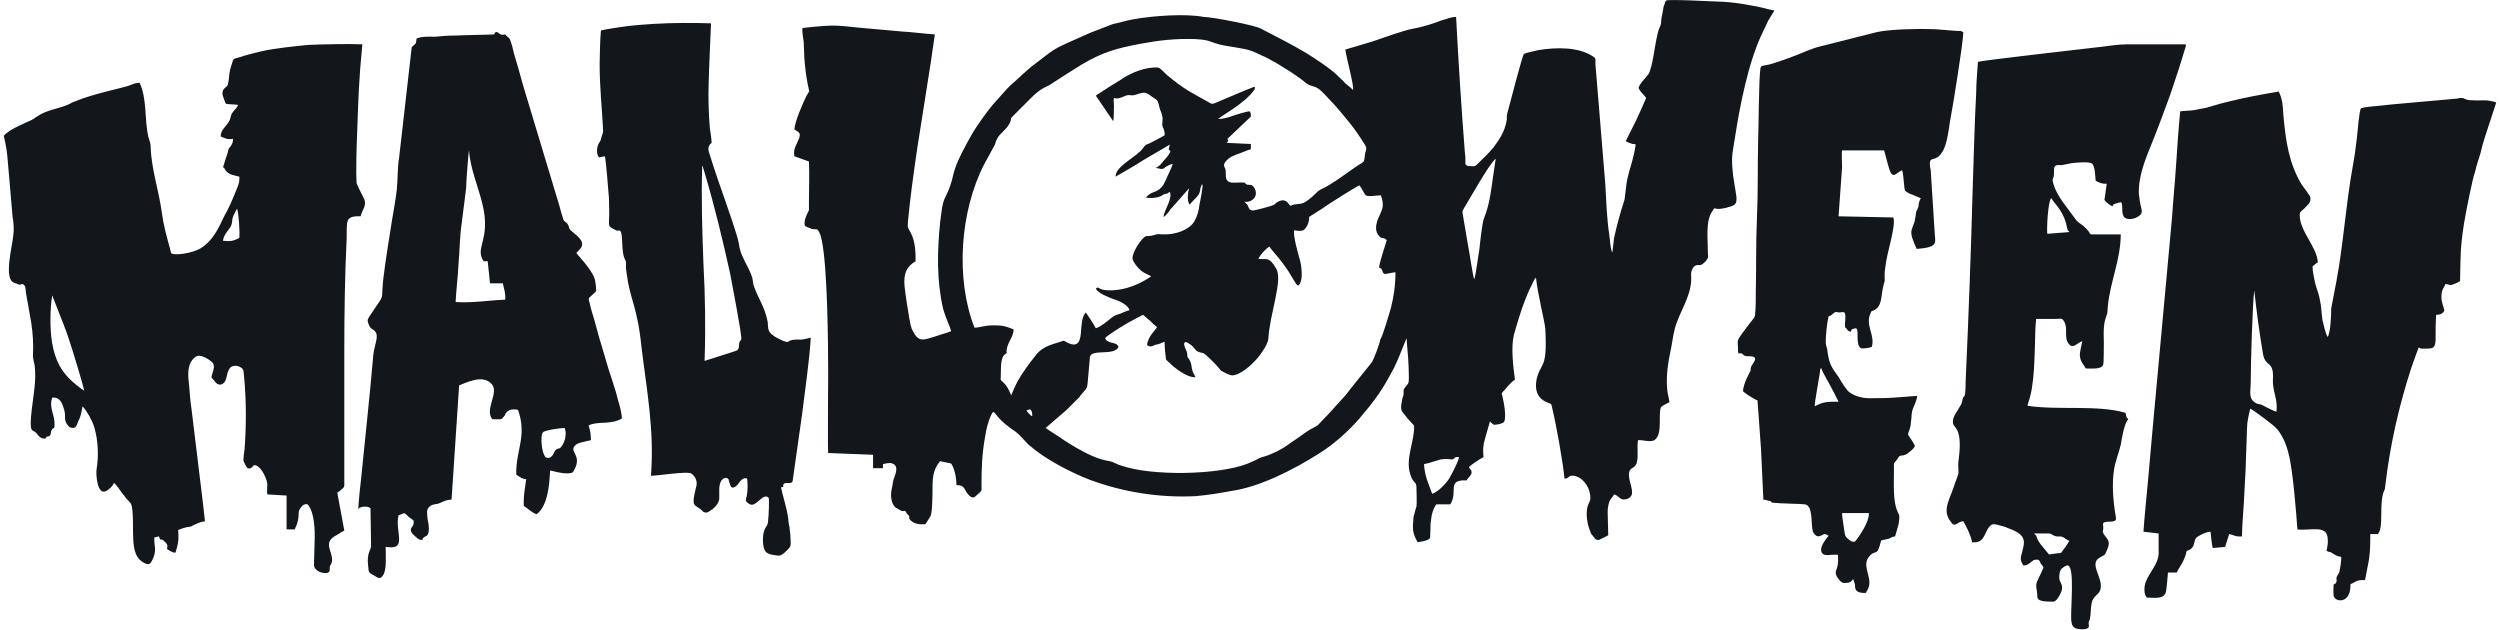 <?xml version="1.0" encoding="UTF-8"?>
<!DOCTYPE svg PUBLIC "-//W3C//DTD SVG 1.1//EN" "http://www.w3.org/Graphics/SVG/1.1/DTD/svg11.dtd">
<!-- Creator: CorelDRAW -->
<svg xmlns="http://www.w3.org/2000/svg" xml:space="preserve" width="536px" height="135px" version="1.1" style="shape-rendering:geometricPrecision; text-rendering:geometricPrecision; image-rendering:optimizeQuality; fill-rule:evenodd; clip-rule:evenodd"
viewBox="0 0 42.75 10.8"
 xmlns:xlink="http://www.w3.org/1999/xlink"
 xmlns:xodm="http://www.corel.com/coreldraw/odm/2003">
 <defs>
  <style type="text/css">
   <![CDATA[
    .fil0 {fill:#13171C}
   ]]>
  </style>
 </defs>
 <g id="Слой_x0020_1">
  <path class="fil0" d="M24.36 7.96c0.05,-0.01 0.1,-0.02 0.15,-0.04 0.05,-0.01 0.09,-0.03 0.14,-0.04 0.06,-0.01 0.11,-0.01 0.18,0 0.07,0 0.02,-0.05 0.13,-0.04 -0.01,0.08 -0.13,0.3 -0.17,0.37 -0.06,0.09 -0.18,0.22 -0.29,0.26 -0.06,-0.17 -0.13,-0.3 -0.14,-0.51zm-12.34 -1.77c0.02,-0.56 0.01,-1.12 -0.02,-1.68 -0.02,-0.54 -0.04,-1.12 -0.02,-1.67 0.01,0.01 0.01,0.01 0.01,0.02l0.03 0.1c0.17,0.57 0.31,1.15 0.44,1.74 0.02,0.11 0.2,1.04 0.19,1.11 0,0.05 -0.03,0 -0.04,0.11 0,0.11 -0.05,0.09 -0.15,0.13l-0.44 0.14zm-1.77 -5.67c-0.01,0.01 0,-0.01 -0.01,0.03 -0.01,0.08 -0.02,0.46 -0.02,0.54 0,0.42 0.04,0.75 0.06,1.15 0,0.05 -0.02,0.07 -0.03,0.12 -0.02,0.08 -0.02,0.05 -0.05,0.11 -0.03,0.06 -0.04,0.18 0.01,0.23l0.1 -0.02c0.02,0.08 0.06,0.6 0.07,0.72 0,0.13 0.01,0.26 0,0.39 0,0.09 0,0.09 0.06,0.13 0.03,0.01 0.04,0.02 0.06,0.03 0.05,0.02 0.05,-0.01 0.07,0.01 0.06,0.04 0.01,0.37 0.09,0.5 0.02,0.04 0.01,0.09 0.01,0.14 0.01,0.04 0.01,0.09 0.02,0.13 0.03,0.26 0.12,0.47 0.17,0.72 0.04,0.17 0.06,0.34 0.08,0.52 0.09,0.74 0.22,1.41 0.16,2.19 0.13,0 0.61,-0.08 0.69,-0.04 0.02,0.01 0.07,0.06 0.08,0.1 0.02,0.05 0.02,0.09 0,0.15 -0.08,0.34 -0.03,0.27 0.1,0.38 0.03,0.04 0.08,0.06 0.13,0.02 0.07,-0.04 0.15,-0.11 0.17,-0.2 0.01,-0.11 -0.02,-0.24 0.04,-0.33 0.02,-0.03 0.08,-0.07 0.12,-0.02 0.01,0.03 0.02,0.08 0.03,0.1 0.03,0.1 0.13,0 0.15,-0.04 0.03,-0.04 0.08,-0.1 0.14,-0.07 0.01,0.07 0.01,0.18 0,0.25 -0.01,0.11 -0.06,0.12 0.03,0.18 0.12,0.09 0.24,-0.21 0.34,-0.1 0.01,0.02 0,0.33 -0.01,0.38 0,0.14 -0.09,0.1 -0.09,0.35 0.01,0.15 0.02,0.23 0.19,0.25 0.1,0.02 0.12,0.01 0.18,-0.04 0.02,-0.02 0.08,-0.07 0.1,-0.11 0.02,-0.07 -0.01,-0.34 -0.03,-0.41 0,-0.15 -0.12,-0.53 -0.13,-0.6l0.04 -0.01c-0.02,-0.12 0.14,-0.02 0.16,-0.1l0.16 -1.13c0.04,-0.32 0.14,-1.03 0.15,-1.33 -0.21,0.06 -0.17,0.02 -0.31,0.04 -0.1,0.02 -0.06,0.05 -0.12,0.03 -0.04,-0.01 -0.08,-0.03 -0.12,-0.05 -0.22,-0.11 -0.17,-0.18 -0.19,-0.3 -0.05,-0.25 -0.16,-0.39 -0.23,-0.59 -0.02,-0.04 -0.02,-0.1 -0.03,-0.15 -0.04,-0.13 -0.1,-0.22 -0.15,-0.33 -0.04,-0.08 -0.07,-0.16 -0.08,-0.25 -0.02,-0.14 -0.19,-0.61 -0.24,-0.76 -0.08,-0.23 -0.18,-0.51 -0.25,-0.74 -0.04,-0.12 -0.06,-0.17 0.02,-0.24 0,-0.08 -0.02,-0.17 -0.03,-0.25 -0.02,-0.24 -0.03,-0.54 -0.02,-0.78 0,-0.1 0.04,-1.01 0.04,-1.02 -0.34,-0.01 -0.65,-0.01 -0.99,0.01 -0.15,0.01 -0.3,0.02 -0.46,0.04 -0.13,0.02 -0.3,0.04 -0.43,0.07zm21.5 8.77c-0.05,0.01 -0.09,-0.02 -0.12,-0.05 -0.04,-0.03 -0.05,-0.05 -0.06,-0.13 -0.01,-0.09 -0.04,-0.23 -0.04,-0.31l0.46 0c0.01,0.15 -0.17,0.41 -0.24,0.49zm-0.69 -2.32c0,-0.07 0.07,-0.45 0.09,-0.58 0,-0.02 0,-0.06 0.02,-0.08 0.02,0.06 0.11,0.22 0.15,0.29 0.03,0.05 0.13,0.25 0.15,0.29 -0.2,0 -0.26,0 -0.41,0.08zm-0.03 2.15c0.08,0.15 0.16,0.04 0.2,0.04 0.02,0 0.06,0.02 0.07,0.03 -0.03,0.03 -0.14,0.17 -0.13,0.25 0.02,0.14 0.2,0.05 0.29,0.08 0.02,0.29 -0.08,0.24 -0.02,0.37 0.03,0.04 0.07,0.11 0.13,0.11 0.09,0 0.12,-0.02 0.15,-0.07 0.01,0.03 0.02,0.06 0.03,0.09 0.01,0.04 -0.03,0.16 0.19,0.15 0.01,-0.04 0.04,-0.06 0.05,-0.11 0.05,-0.17 -0.13,-0.37 0.01,-0.52 0.11,-0.13 0.13,0.03 0.2,-0.27 0.05,-0.01 0.08,-0.02 0.13,-0.03 0.06,-0.02 0.04,-0.03 0.11,-0.04 0.02,-0.07 0.04,-0.14 0.06,-0.21 0.02,-0.14 0.02,-0.14 -0.02,-0.22 -0.08,-0.17 -0.06,-0.49 -0.06,-0.71 0,-0.17 -0.01,-0.08 0.06,-0.19 0.06,-0.1 0.06,-0.02 0.17,-0.09 0.04,-0.03 0.11,-0.08 0.13,-0.13 -0.03,-0.07 -0.07,-0.12 -0.11,-0.18 -0.02,-0.03 0.01,-0.07 0.02,-0.11 0.01,-0.03 0.02,-0.07 0.02,-0.11 0.02,-0.11 0,-0.15 0.04,-0.25 0.03,-0.08 0.06,-0.13 0.07,-0.21 -0.13,0.01 -0.27,0.02 -0.4,0.03 -0.13,0.01 -0.29,0.01 -0.43,0.01 -0.12,0 -0.25,-0.04 -0.33,-0.1 -0.05,-0.03 -0.15,-0.19 -0.18,-0.25 -0.13,-0.18 -0.17,-0.23 -0.2,-0.45 0,-0.06 -0.03,-0.09 -0.03,-0.17 0,-0.1 0.02,-0.3 0.04,-0.39 0.01,-0.06 0.01,-0.04 0.05,-0.06 0.02,-0.02 0.04,-0.03 0.06,-0.05 0.04,-0.02 0.05,0 0.08,0 0.1,-0.01 0.12,-0.04 0.1,0.2 0,0.06 0,0.05 0.03,0.08 0.02,0.03 0.02,0.04 0.07,0.05 0.02,-0.03 -0.01,-0.03 0.04,-0.05 0.06,-0.02 0.06,0 0.06,0 0.04,0.04 -0.02,0.27 0.07,0.33 0.03,0.02 0.18,-0.01 0.19,-0.02 0.06,-0.21 -0.12,-0.37 -0.02,-0.58 0.01,-0.03 0.01,-0.03 0.04,-0.04 0.17,-0.07 0.13,-0.25 0.18,-0.43 0.01,-0.07 0.03,-0.05 0.02,-0.14 0,-0.05 0,-0.1 0.01,-0.16 0.02,-0.25 0.19,-0.72 0.14,-0.87l-0.94 -0.02 0.06 -0.84c0,-0.05 -0.01,-0.25 0,-0.29l0.72 0c0.01,0.02 0.06,0.23 0.09,0.32 0.06,0.19 0.12,0.06 0.22,0.02 0.03,0.09 0.03,0.31 0.05,0.35 0.03,0.03 0.07,0.05 0.13,0.07 0.05,0.02 0.09,0.04 0.14,0.06 -0.06,0.12 -0.02,0.11 -0.05,0.17 -0.01,0.03 -0.01,0.02 -0.02,0.04 -0.02,0.04 -0.02,0.17 -0.05,0.23 -0.03,0.09 -0.06,0.11 -0.03,0.23 0.02,0.06 0.05,0.14 0.08,0.2 0.37,-0.03 0.32,-0.1 0.31,-0.26l-0.07 -1.1c-0.01,-0.02 -0.02,-0.12 -0.01,-0.14 0.02,-0.08 0.12,0.01 0.23,-0.2 0.06,-0.12 0.09,-0.34 0.11,-0.48 0.04,-0.2 0.23,-1.37 0.23,-1.54 -0.02,-0.01 -0.02,0 -0.04,-0.02 -0.03,0.01 -0.4,-0.03 -0.48,-0.03 -0.24,-0.01 -0.73,0 -0.96,0.05l-0.83 0.21c-0.23,0.06 -0.16,0.03 -0.39,0.12 -0.19,0.08 -0.38,0.15 -0.57,0.21 -0.16,0.05 -0.2,0.02 -0.21,0.08 -0.03,0.2 -0.03,1.04 -0.04,1.26 -0.01,0.43 0,0.87 -0.02,1.31 -0.02,0.43 -0.01,0.87 -0.02,1.3 0,0.11 0,0.22 -0.01,0.33 0,0.07 -0.02,0.08 -0.05,0.12 -0.07,0.09 -0.14,0.18 -0.21,0.28 -0.03,0.06 -0.04,0.04 -0.04,0.13 0.01,0.05 0,0.12 0.01,0.16 0.08,0 0.05,0 0.08,0.02 0.03,0.03 0.05,0.03 0.1,0.03 0.2,0 0.07,0.11 0.04,0.18 -0.01,0.03 -0.01,0.05 -0.01,0.07 -0.02,0.04 -0.12,0.21 -0.13,0.35 0.04,0.04 0.18,0.13 0.25,0.16 0.02,0.28 0.04,0.56 0.06,0.84l0.04 0.86c0.03,0 0.06,0.01 0.09,0.02 0.06,0.01 0.04,0.01 0.05,0.03 0.16,0.02 0.5,0.02 0.57,0.03 0.15,0.02 0.1,0.34 0.14,0.47zm3.79 0.03l0.23 0c0.06,0 0.05,0 0.1,0.03 0.1,0.05 0.11,-0.01 0.2,0.05 0.01,0.01 0.02,0.02 0.03,0.02l0.03 0.02c0,0 0.01,0 0.01,0l0.01 0c-0.03,0.06 -0.08,0.13 -0.12,0.18 -0.03,0.05 -0.02,0.03 -0.09,0.04 -0.05,0.01 -0.09,0.01 -0.14,0.02l-0.14 -0.17c-0.05,-0.07 -0.05,-0.07 -0.08,-0.15 -0.01,-0.02 -0.02,-0.02 -0.04,-0.04zm0.23 -5.14c-0.01,-0.11 0.01,-0.51 0.06,-0.6 0,0 0,-0.01 0.01,-0.01 0,0 0,0 0,0 0.05,0.09 0.18,0.19 0.25,0.42 0.01,0.03 0.01,0.06 0.02,0.09 0.01,0.06 0.02,0.04 0.04,0.07l-0.38 0.03zm0.71 6.66c0.04,-0.08 0.03,-0.15 0.04,-0.25 0.01,-0.11 0.03,-0.15 0.09,-0.21 0.24,-0.19 -0.16,-0.51 0.05,-0.64 0.09,-0.06 0.09,-0.02 0.14,-0.15 0.05,-0.12 0.02,-0.15 -0.04,-0.23 -0.07,-0.09 -0.02,-0.09 -0.03,-0.15 0,-0.04 -0.01,-0.03 0,-0.07 0.07,-0.05 0.2,0.01 0.22,-0.07 0,-0.04 -0.09,-0.43 -0.04,-0.81 0.02,-0.17 0.08,-0.29 0.12,-0.46 0.02,-0.12 0.06,-0.37 0.13,-0.44l-0.02 -0.02c-0.02,-0.02 -0.02,-0.08 -0.03,-0.09 -0.48,-0.14 -1.15,-0.04 -1.68,-0.12 0.01,-0.05 0.06,-0.17 0.08,-0.33 0.06,-0.36 0.04,-0.97 0.07,-1.16 0.11,0 0.22,0 0.34,0 0.07,0 0.1,-0.02 0.13,0.03 0.09,0.13 -0.01,0.3 0.1,0.41 0.06,0.07 0.13,-0.02 0.22,-0.06 -0.01,0.07 -0.05,0.2 -0.04,0.26 0.01,0.1 0.07,0.15 0.1,0.21 0.1,0 0.28,0.02 0.3,-0.07 0.01,-0.03 0.01,-0.3 0.01,-0.36 0,-0.12 -0.01,-0.23 0.01,-0.35 0.01,-0.05 0.02,-0.09 0.04,-0.14 0.02,-0.04 0.01,-0.1 0.02,-0.16 0.04,-0.41 0.22,-0.79 0.22,-1.22l-0.51 0c-0.01,0 -0.03,-0.03 -0.04,-0.05 -0.12,-0.15 -0.17,-0.12 -0.24,-0.23 -0.12,-0.17 -0.3,-0.37 -0.36,-0.57 -0.03,-0.1 -0.02,-0.08 0,-0.14 0.01,-0.05 0,-0.13 0.01,-0.16 0.03,-0.06 0.09,-0.03 0.14,-0.04 0.05,-0.01 0.1,-0.02 0.15,-0.03 0.07,-0.01 0.29,-0.03 0.35,0 0.06,0.04 0.06,0.21 0.07,0.3 0.05,0.03 0.12,0.06 0.19,0.05l-0.04 0.28c0.03,0.04 0.09,0.09 0.14,0.11 0.01,-0.02 -0.01,-0.03 0.06,-0.05 0.03,-0.01 0.06,-0.02 0.09,-0.02 0.03,0.07 0,0.18 0.04,0.24 0.04,0.07 0.16,0.05 0.22,0.02 0.12,-0.06 0.09,-0.11 0.08,-0.17 -0.02,-0.08 -0.03,-0.15 -0.04,-0.24 -0.01,-0.3 0.12,-0.61 0.23,-0.88 0.11,-0.27 0.21,-0.55 0.31,-0.82 0.05,-0.14 0.09,-0.28 0.14,-0.42l0.13 -0.42c-0.02,-0.02 0.02,-0.02 -0.03,-0.02 -0.32,0 -0.64,0 -0.96,0 -0.16,0 -0.29,0.02 -0.44,0.04 -0.25,0.03 -2.02,0.23 -2.14,0.26 -0.01,0.18 -0.03,0.36 -0.03,0.54 -0.03,0.56 -0.04,1.08 -0.06,1.64 -0.03,1.11 -0.07,2.19 -0.12,3.29 0,0.05 0,0.23 -0.02,0.26 -0.01,0.02 -0.02,0.01 -0.03,0.05 -0.02,0.06 0,0.06 -0.06,0.15 -0.03,0.06 -0.07,0.1 -0.1,0.18 -0.03,0.12 0.02,0.13 0.06,0.2 0.07,0.12 0.05,0.36 0.03,0.51 -0.02,0.12 0.01,0.22 -0.01,0.26 -0.02,0.07 -0.05,0.13 -0.07,0.2 -0.03,0.08 -0.05,0.14 -0.08,0.21 -0.05,0.15 -0.09,0.26 0.04,0.42 0.06,0.08 0.11,-0.03 0.2,-0.03 0.05,0.09 0.13,0.24 0.15,0.36 0.19,0.02 0.2,-0.11 0.27,-0.23 0.07,-0.1 0.09,-0.08 0.16,-0.07 0.07,0.02 0.13,0.03 0.19,0.06 0.34,0.12 0.28,0.24 0.23,0.44 -0.03,0.1 -0.01,0.13 0.03,0.2 0.11,0 0.14,-0.1 0.21,-0.1 0.07,-0.01 0.07,0.03 0.09,0.07 0.03,0.04 0.06,0.05 0.03,0.1 -0.09,0.21 -0.13,0.21 -0.1,0.36 0.03,0.12 -0.07,0.19 0.28,0.19 0.06,0 0.12,-0.12 0.14,-0.17 0.04,-0.1 -0.02,-0.17 -0.03,-0.2 -0.01,-0.03 -0.01,-0.16 0.04,-0.2 0.03,-0.02 0.07,-0.06 0.11,-0.05 0.11,0.06 0.04,0.71 0.05,0.93 0.01,0.07 0.01,0.1 0.06,0.14 0.04,0.02 0.13,0.03 0.18,0.02 0.1,-0.02 0.05,-0.07 0.06,-0.12zm-26.45 -2.82c-0.01,-0.01 -0.01,0 -0.02,-0.01 -0.06,-0.08 -0.08,-0.27 -0.06,-0.39 0.02,-0.05 0.02,-0.04 0.07,-0.06 0.12,-0.03 0.19,-0.04 0.32,-0.05 0.06,0.16 -0.05,0.34 -0.09,0.35 -0.05,0.01 -0.07,0.02 -0.1,0.09 -0.02,0.04 -0.06,0.09 -0.12,0.07zm-1.56 -2.67c0.01,-0.21 0.04,-0.44 0.05,-0.66 0.02,-0.21 0.02,-0.45 0.05,-0.66 0.03,-0.21 0.05,-0.42 0.08,-0.63 0,-0.09 0.04,-0.63 0.05,-0.65 0.02,0.31 0.16,0.63 0.23,0.92 0.15,0.62 -0.14,0.74 0.02,0.98l0.07 0 0.04 0.38 0.22 0c0.02,0.1 0.05,0.17 0.04,0.28 -0.28,0.01 -0.56,0.06 -0.85,0.04zm-0.47 3.78c-0.01,-0.03 -0.02,-0.13 -0.02,-0.19 0.02,-0.13 0.16,-0.12 0.19,-0.13 0.04,-0.01 0.12,-0.07 0.23,-0.07l0.13 -1.96c0.11,-0.04 0.41,-0.2 0.56,-0.02 0.13,0.14 -0.13,0.44 0.01,0.6 0.17,0 0.14,0.02 0.21,-0.06 0.01,-0.02 0.04,-0.14 0.23,-0.1 0.16,0.45 -0.04,0.69 -0.03,1.11 0.05,0.03 0.08,0.07 0.17,0.08 -0.02,0.16 -0.05,0.29 -0.04,0.46 0.06,0.03 0.14,0.12 0.22,0.14 0.19,-0.14 0.22,-0.51 0.23,-0.75 0.07,0.01 0.16,0.05 0.31,0.05 0.08,-0.01 0.08,-0.01 0.11,-0.07 0.13,-0.25 -0.1,-0.3 0.01,-0.41 0.04,-0.05 0.2,-0.07 0.27,-0.09 0,-0.09 -0.01,-0.17 -0.04,-0.25 0.05,-0.04 0.22,-0.05 0.29,-0.05 0.12,-0.01 0.19,-0.02 0.28,-0.07 0.01,-0.04 -0.04,-0.25 -0.06,-0.3 -0.02,-0.09 -0.05,-0.19 -0.08,-0.28 -0.06,-0.18 -0.12,-0.37 -0.17,-0.55 -0.06,-0.19 -0.11,-0.37 -0.16,-0.56 -0.03,-0.1 -0.06,-0.19 -0.08,-0.29 -0.02,-0.07 -0.03,-0.08 0.02,-0.12 0.03,-0.03 0.07,-0.06 0.09,-0.09 0,-0.04 -0.01,-0.18 -0.03,-0.22 -0.06,-0.17 -0.31,-0.42 -0.31,-0.43 0.05,-0.06 0.14,-0.11 0.08,-0.22 -0.02,-0.03 -0.04,-0.05 -0.07,-0.08 -0.02,-0.02 -0.03,-0.02 -0.05,-0.04 -0.12,-0.1 -0.06,-0.07 -0.1,-0.14 -0.02,-0.05 -0.06,-0.05 -0.08,-0.09 -0.02,-0.06 -0.05,-0.16 -0.07,-0.24 -0.2,-0.66 -0.4,-1.33 -0.6,-1.99 -0.05,-0.16 -0.09,-0.33 -0.14,-0.49 -0.03,-0.09 -0.05,-0.17 -0.07,-0.26 -0.01,-0.03 -0.03,-0.1 -0.04,-0.12 -0.02,-0.03 -0.06,-0.05 -0.08,-0.08 -0.11,0.03 -0.1,-0.05 -0.16,-0.04 -0.03,0.02 -0.01,0.01 -0.03,0.04 -0.22,0.01 -0.46,0.01 -0.68,0.02 -0.12,0 -0.23,0.01 -0.34,0.02 -0.12,0 -0.2,-0.01 -0.31,0.03 -0.01,0.06 0,0.08 -0.04,0.11 -0.05,0.05 -0.04,0.01 -0.05,0.1l-0.09 0.79c-0.04,0.35 -0.08,0.7 -0.12,1.05 -0.03,0.17 -0.02,0.37 -0.04,0.55 -0.02,0.17 -0.05,0.34 -0.08,0.51 -0.05,0.33 -0.11,0.67 -0.15,1.01 -0.04,0.36 0.02,0.27 -0.12,0.47 -0.04,0.06 -0.08,0.12 -0.12,0.18 -0.02,0.04 -0.04,0.05 -0.02,0.11 0.05,0.14 0.08,0.08 0.13,0.16 0.05,0.07 -0.02,0.22 -0.04,0.37 -0.06,0.7 -0.14,1.42 -0.21,2.13 -0.02,0.17 -0.04,0.36 -0.05,0.53 0.03,-0.02 0,0 0.02,-0.02 0.03,-0.01 0.05,-0.02 0.08,-0.02 0.05,0 0.08,0 0.11,0.03l0.01 0.65c0,0.05 -0.08,0.12 -0.05,0.34 0.01,0.12 0.01,0.11 0.1,0.16 0.08,0.05 0.11,0.07 0.16,-0.01 0.06,-0.1 0.04,-0.34 0.04,-0.48 0.16,0.02 0.24,0.01 0.23,-0.16 -0.01,-0.14 -0.04,-0.25 -0.01,-0.38l0.1 -0.04c0.03,0.02 0.05,0.04 0.08,0.07 0.03,0.02 0.06,0.04 0.08,0.06 0,0.06 0,0.08 -0.03,0.11 -0.06,0.08 0.04,0.14 0.08,0.18 0.04,0.03 0.04,0.04 0.1,0.04 0.01,-0.05 0.02,-0.03 0.05,-0.06 0.03,-0.01 0.04,-0.02 0.05,-0.05 0.02,-0.06 0.01,-0.13 0,-0.19zm31.7 -1.9c-0.03,0 -0.18,-0.08 -0.22,-0.1 -0.04,-0.03 -0.07,-0.02 -0.12,-0.04 -0.15,-0.08 -0.1,-0.18 -0.1,-0.38 0,-0.29 0.03,-1.34 0.06,-1.56 0.04,0.37 0.09,0.74 0.15,1.09 0.04,0.24 0.19,0.1 0.17,0.44 -0.01,0.2 0.09,0.34 0.06,0.55zm3.41 -4.12c0.02,-0.1 0.06,-0.21 0.09,-0.31 0.02,-0.09 0.05,-0.2 0.08,-0.29l0.19 -0.58c-0.03,-0.02 -0.07,-0.02 -0.11,-0.03 -0.08,-0.02 -0.2,0 -0.29,-0.01 -0.14,0 -0.14,-0.04 -0.19,-0.04 -0.02,0 -0.05,0 -0.07,0.01l-1.12 0.1c-0.09,0.01 -0.18,0.02 -0.28,0.03 -0.03,0 -0.24,0.02 -0.26,0.04 -0.03,0.03 -0.06,0.43 -0.07,0.51 -0.02,0.17 -0.04,0.32 -0.07,0.48 -0.12,0.66 -0.16,1.33 -0.28,1.97l-0.09 0.47c0,0.11 -0.01,0.41 -0.06,0.49 -0.04,-0.06 -0.07,-0.21 -0.09,-0.29 -0.02,-0.14 -0.02,-0.25 -0.04,-0.32 -0.01,-0.09 -0.05,-0.2 -0.08,-0.29 -0.02,-0.09 -0.05,-0.22 -0.05,-0.31 0.02,-0.02 0.07,-0.06 0.09,-0.07 -0.01,-0.26 -0.31,-0.53 -0.31,-0.81 0,-0.05 0.01,-0.05 0.04,-0.08 0.05,-0.04 0.08,-0.08 0.12,-0.12 0.02,-0.03 0.03,-0.07 0.02,-0.11 0,-0.02 -0.11,-0.16 -0.15,-0.22 -0.22,-0.37 -0.27,-0.75 -0.31,-1.18 -0.01,-0.15 -0.01,-0.27 -0.08,-0.41 -0.29,0.05 -0.57,0.1 -0.85,0.17 -0.13,0.03 -0.26,0.07 -0.4,0.11 -0.07,0.01 -0.14,0.03 -0.21,0.04 -0.06,0.01 -0.18,0.01 -0.23,0.02 -0.03,0.3 -0.05,0.61 -0.07,0.91 -0.02,0.31 -0.05,0.6 -0.07,0.91l-0.33 3.59c-0.03,0.3 -0.05,0.6 -0.08,0.9 -0.02,0.22 -0.07,0.71 -0.08,0.9l0.26 0.03c0,0.11 0,0.23 0,0.35 -0.01,0.18 -0.15,0.3 -0.22,0.48 -0.03,0.07 -0.04,0.22 0.02,0.27 0.14,0 0.27,0.03 0.32,-0.08 0.02,-0.06 0.03,-0.26 0.04,-0.35l0.15 0c0.04,-0.09 0.14,-0.2 0.17,-0.37 0.16,-0.05 0.11,-0.15 0.16,-0.22 0.02,-0.03 0.17,-0.11 0.25,-0.11 0.01,0.07 0.02,0.23 0.04,0.28l0.21 -0.02 0.07 -0.22c0.09,0.02 0.11,0.05 0.22,0.04 0,-0.18 0.02,-0.37 0.03,-0.55 0.01,-0.19 0.02,-0.37 0.03,-0.56 0.01,-0.19 0.01,-0.37 0.02,-0.56 0.01,-0.3 0,-0.25 0.06,-0.52 0.03,0.01 0.18,0.12 0.22,0.15 0.19,0.15 0.25,0.17 0.35,0.37 0.04,0.08 0.07,0.17 0.09,0.26 0.07,0.25 0.13,1 0.15,1.29 0.21,0.03 0.51,-0.09 0.52,0.16 0.01,0.08 -0.01,0.14 -0.02,0.21 0.02,0.01 0.05,0.02 0.07,0.02 0.07,0.04 0.09,0.07 0.18,0.08 0.01,0.06 -0.02,0.21 -0.03,0.26 -0.02,0.05 -0.05,0.07 -0.05,0.11 0,0.03 0.01,0.05 -0.01,0.08 -0.01,0.02 -0.03,0.01 -0.04,0.03 0,0.05 -0.01,0.19 0.01,0.21 0.04,0.09 0.29,0.11 0.28,-0.22 0.08,-0.03 0.1,-0.08 0.25,-0.07 0.02,-0.12 0.05,-0.24 0.07,-0.37 0.02,-0.14 0.02,-0.27 0.02,-0.42l0.13 0c0.11,-0.12 0.01,-0.53 0.11,-0.75 0.02,-0.03 0.01,-0.06 0.02,-0.1 0.08,-0.68 0.23,-1.34 0.44,-1.99 0.04,-0.12 0.09,-0.25 0.13,-0.36 0.05,0.02 0.01,0.02 0.1,0.02 0.14,0 0.18,0 0.19,-0.14 0,-0.14 0,-0.3 0.01,-0.44 0.07,0 0.11,-0.02 0.14,-0.07 -0.01,-0.08 -0.05,-0.13 -0.05,-0.24 0,-0.13 0.05,-0.16 0.07,-0.22 0.12,0.02 0.05,0.04 0.2,-0.02l0.05 -0.03c0.01,-0.44 0,-0.56 0.07,-1 0.02,-0.13 0.15,-0.8 0.19,-0.88zm-41.59 2.53c0,-0.11 0.01,-0.29 0.03,-0.4 0.01,0.01 0.01,0.01 0.01,0.02l0.07 0.18c0.07,0.18 0.17,0.42 0.22,0.59 0.04,0.11 0.23,0.74 0.25,0.84 -0.06,-0.03 -0.2,-0.15 -0.24,-0.19 -0.08,-0.08 -0.13,-0.14 -0.19,-0.25 -0.12,-0.23 -0.15,-0.5 -0.15,-0.79zm2.96 -1.34c0.01,-0.11 0.1,-0.18 0.14,-0.26 0.04,-0.11 -0.02,-0.08 0.1,-0.29 0.03,0.06 0.05,0.41 0.04,0.5 -0.11,0.06 -0.16,0.06 -0.28,0.05zm2.36 -0.42c0.03,-0.12 0.11,-0.18 0.06,-0.3 -0.03,-0.06 -0.13,-0.25 -0.13,-0.28 -0.01,-0.15 0,-0.64 0.01,-0.82 0.02,-0.6 0.03,-0.94 0.09,-1.55 -0.23,-0.01 -0.69,0 -0.92,0.01 -0.22,0.02 -0.6,0.06 -0.81,0.11 -0.13,0.03 -0.25,0.06 -0.37,0.1 -0.09,0.03 -0.11,0.01 -0.13,0.09 -0.02,0.06 -0.04,0.12 -0.05,0.19 0,0.03 -0.02,0.18 -0.03,0.2 -0.03,0.05 -0.09,0.05 -0.09,0.15 0,0.02 0.05,0.16 0.06,0.17 0.02,0.01 0.18,0.01 0.21,0.02 -0.01,0.03 -0.06,0.09 -0.09,0.12 -0.05,0.07 -0.03,0.09 -0.06,0.15 -0.05,0.1 -0.15,0.15 -0.15,0.27 0.07,0.03 0.12,0.06 0.21,0.04 0.01,0.05 -0.02,0.1 -0.04,0.13 -0.04,0.05 -0.03,0.03 -0.05,0.11 -0.03,0.08 -0.05,0.16 -0.08,0.25l0.01 0c0,0.01 0,0.01 0.01,0.01 0,0 0,0 0,0 0.01,0.01 0,0.01 0.01,0.02 0.06,0.1 0.14,0.1 0.25,0.13 0.01,0.09 -0.03,0.18 -0.06,0.25 -0.06,0.15 -0.12,0.29 -0.2,0.43 -0.1,0.21 -0.19,0.41 -0.39,0.54 -0.15,0.1 -0.49,0.14 -0.52,0.09l-0.02 -0.08c-0.06,-0.22 -0.11,-0.39 -0.14,-0.62 -0.05,-0.37 -0.18,-0.75 -0.19,-1.11 0,-0.08 -0.02,-0.11 -0.04,-0.18 -0.07,-0.31 -0.02,-0.65 -0.15,-0.93 -0.08,0 -0.1,0.02 -0.16,0.04 -0.08,0.04 -0.62,0.14 -0.95,0.28 -0.04,0.01 -0.08,0.04 -0.13,0.06 -0.17,0.07 -0.37,0.09 -0.52,0.2 -0.03,0.01 -0.04,0.03 -0.06,0.04 -0.06,0.04 -0.42,0.17 -0.51,0.29 0.07,0.3 0.06,0.38 0.09,0.68 0.02,0.23 0.04,0.47 0.06,0.7 0.02,0.14 0.03,0.21 0.01,0.35 -0.01,0.14 -0.17,0.74 0.02,0.79 0.07,0.02 0.07,0.05 0.14,0.02 0.06,0.03 0.05,0.07 0.06,0.15l0.09 0.51c0.03,0.19 0.04,0.38 0.03,0.57 0,0.05 0.02,0.12 0.03,0.17 0.03,0.25 -0.02,0.5 -0.05,0.75 -0.05,0.44 0.01,0.33 0.08,0.41 0.03,0.04 0.06,0.08 0.11,0.09 0.05,0.01 0.05,0 0.06,-0.03 0.1,0 0.06,-0.07 0.1,-0.13 0.03,-0.03 0.04,0 0.04,-0.07 0.01,-0.18 -0.1,-0.28 -0.04,-0.47 0.11,-0.01 0.16,0.06 0.19,0.16 0.06,0.16 0,0.19 0.06,0.29 0.03,0.04 0.04,0.07 0.12,0.07 0.04,-0.01 0.06,-0.06 0.07,-0.1 0.05,-0.09 0.06,-0.16 0.08,-0.27 0.07,0.07 0.16,0.23 0.2,0.35 0.07,0.24 0.08,0.5 0.04,0.74 -0.01,0.07 0.01,0.45 0.17,0.36 0.05,-0.03 0.11,-0.08 0.13,-0.14 0.05,0.05 0.1,0.12 0.14,0.18 0.03,0.03 0.05,0.06 0.07,0.09 0.02,0.02 0.03,0.03 0.04,0.04 0.01,0.02 0.03,0.03 0.04,0.05 0.05,0.09 0.03,0.47 0.04,0.61 0.01,0.18 0.04,0.35 0.22,0.42 0.06,0.02 0.08,-0.01 0.1,-0.05 0.09,-0.17 0.04,-0.23 0.04,-0.4l0.08 -0.02 0.02 0.05c0.07,0.01 0.05,0.02 0.1,0.06 0.03,0.04 0.03,0.04 0.02,0.11 0.04,0.02 0.09,0.06 0.14,0.06 0.01,-0.01 0,0.01 0.01,-0.02l0.02 -0.07c0.03,-0.1 0.03,-0.19 0.02,-0.3 0.04,-0.01 0.07,-0.03 0.12,-0.04 0.05,-0.02 0.07,0 0.12,-0.03 0.06,-0.03 0.14,-0.07 0.22,-0.08 0,-0.06 -0.21,-1.73 -0.23,-1.92 -0.02,-0.13 -0.03,-0.26 -0.04,-0.39 -0.02,-0.17 -0.05,-0.4 0.11,-0.51 0.08,-0.06 0.24,0.05 0.29,0.1 0.04,0.05 0.02,0.12 0,0.18 -0.03,0.09 -0.02,0.07 0.03,0.13 0.02,0.03 0.07,0.09 0.13,0.06 0.11,-0.05 0.06,-0.2 0.15,-0.29 0.04,-0.03 0.11,-0.04 0.17,0 0.06,0.03 0.05,0.07 0.06,0.15 0.04,0.41 0.04,0.84 0.01,1.25 -0.01,0.05 -0.02,0.15 -0.02,0.19 0,0.03 0.05,0.12 0.07,0.14 0.07,0.02 0.07,-0.02 0.11,-0.05 0.09,-0.02 0.21,0.18 0.23,0.32 0,0.06 -0.01,0.13 0,0.18l0.33 0.02 0 0.58 0.14 0c0.12,-0.25 0.02,-0.28 0.11,-0.38 0.02,-0.03 0.05,-0.06 0.11,-0.05 0.12,0.13 0.13,0.45 0.12,0.66 0,0.12 -0.01,0.26 -0.01,0.38 0,0.05 0.04,0.09 0.08,0.11 0.03,0.02 0.19,0.07 0.19,-0.03 0,-0.09 0,-0.04 0.03,-0.11 0.06,-0.16 -0.16,-0.33 0.05,-0.46 0.06,-0.03 0.11,-0.07 0.17,-0.1l-0.12 -0.65c0.02,-0.01 0.07,-0.05 0.09,-0.07 0.04,-0.03 0.03,-0.07 0.03,-0.13l0 -2.25c0,-0.6 0.01,-1.29 0.04,-1.9 0.01,-0.3 -0.04,-0.4 0.24,-0.39zm11.48 3.31c0.04,0.03 0.04,0.06 0.04,0.12 -0.03,-0.01 -0.08,-0.07 -0.1,-0.1l0.06 -0.02zm6.01 -1.2c0,0.04 -0.11,0.35 -0.15,0.4l-0.37 0.46c-0.1,0.14 -0.23,0.26 -0.32,0.37l-0.2 0.21c-0.04,0.05 -0.1,0.07 -0.17,0.11 -0.11,0.07 -0.21,0.15 -0.32,0.22 -0.09,0.07 -0.22,0.15 -0.35,0.2 -0.06,0.03 -0.16,0.05 -0.2,0.07 -0.07,0.04 -0.12,0.06 -0.19,0.09 -0.5,0.2 -1.67,0.22 -2.19,0.03 -0.04,-0.01 -0.07,-0.03 -0.1,-0.04 -0.11,-0.07 -0.21,0.03 -0.85,-0.38 -0.05,-0.04 -0.31,-0.2 -0.33,-0.22l0.36 -0.31c0.02,-0.02 0.05,-0.05 0.08,-0.08 0.03,-0.03 0.05,-0.05 0.08,-0.08 0.02,-0.02 0.03,-0.03 0.04,-0.04 0.02,-0.02 0.03,-0.03 0.04,-0.05 0.09,-0.11 0.11,-0.1 0.12,-0.21l0.04 -0.45c0.03,-0.14 0.42,-0.01 0.49,-0.17 -0.03,-0.1 -0.19,-0.04 -0.23,-0.15 0.02,-0.04 0.39,-0.27 0.48,-0.31 0.05,-0.03 0.11,-0.06 0.17,-0.09 0.03,0.02 0.09,0.08 0.12,0.1 0.02,0.02 0.04,0.04 0.06,0.06 0.02,0.02 0.04,0.03 0.06,0.05 -0.02,0.05 -0.16,0.16 -0.17,0.31 0.06,0.04 0.08,0.02 0.15,-0.01 0.03,0 0.06,-0.01 0.08,-0.02l0.07 -0.03c0,0.09 0.01,0.18 0.02,0.27 0,0.05 0.02,0.05 0.06,0.09 0.08,0.08 0.3,0.26 0.45,0.25 -0.02,-0.05 -0.04,-0.06 -0.06,-0.14 -0.01,-0.06 -0.01,-0.1 -0.04,-0.15 -0.02,-0.05 -0.03,-0.03 -0.04,-0.07 0,-0.04 0,-0.05 -0.01,-0.08 0,-0.01 -0.1,-0.18 0,-0.16 0.01,0.01 0.03,0.01 0.03,0.02 0.09,0.05 0.09,0.08 0.13,0.12 0.07,0.05 0.09,0.03 0.13,0.05 0.04,0.02 0.22,0.2 0.25,0.24 0.04,0.04 0.02,0.05 0.09,0.08 0.04,0.02 0.07,0.04 0.11,0.05 0.11,0.05 0.34,-0.14 0.41,-0.22 0.06,-0.05 0.24,-0.28 0.25,-0.4 0.02,-0.42 0.26,-1.02 0.13,-1.21 -0.12,-0.21 -0.17,-0.14 -0.3,-0.16 0.02,-0.06 0.14,-0.19 0.19,-0.21 0.02,0.04 0.04,0.05 0.06,0.08 0.11,0.13 0.22,0.26 0.31,0.42 0.03,0.04 0.08,0.15 0.12,0.17 0.1,-0.07 0.06,-0.36 0.02,-0.48 -0.03,-0.11 -0.1,-0.35 -0.09,-0.47 0.08,0.01 0.16,0.03 0.2,-0.04 0.04,-0.05 0.06,-0.11 0.06,-0.19l0.22 -0.14c0.08,-0.06 0.57,-0.37 0.64,-0.4 0.04,0.04 0.07,0.12 0.11,0.17 0.04,0.03 0.19,0 0.26,0 0.07,0.2 0.02,0.24 -0.06,0.43 -0.03,0.1 -0.04,0.19 0.03,0.27 0.06,0.06 0.08,0.01 0.13,0.07 -0.03,0.1 -0.13,0.4 -0.13,0.47 0.03,0.02 0.03,0 0.05,0.04 0.03,0.11 0.05,0.06 0.23,0.04 0,0.23 -0.03,0.42 -0.08,0.62 -0.02,0.06 -0.14,0.49 -0.18,0.53zm1.61 -1.03c-0.02,-0.04 -0.09,-0.52 -0.11,-0.61l-0.09 -0.53c0,-0.04 0,-0.03 0.02,-0.07 0.1,-0.16 0.43,-0.76 0.55,-0.86 -0.01,0.09 -0.03,0.18 -0.04,0.27 -0.04,0.27 -0.06,0.5 -0.16,0.75 -0.03,0.06 -0.07,0.43 -0.08,0.53 -0.02,0.1 -0.06,0.45 -0.09,0.52zm-3.47 -3.75c0.05,0.02 0.17,0.1 0.22,0.13 0.07,0.04 0.13,0.08 0.2,0.13 0.21,0.14 0.14,0.14 0.32,0.19 0.09,0.03 0.2,0.17 0.27,0.24 0.08,0.08 0.23,0.26 0.31,0.36 0.1,0.12 0.2,0.27 0.28,0.4 0.03,0.05 0.02,0.07 0,0.14 -0.03,0.2 0.02,0.1 -0.23,0.28 -0.14,0.1 -0.36,0.26 -0.51,0.33 -0.1,0.04 -0.1,0.1 -0.28,0.22 -0.09,0.06 -0.16,0.02 -0.26,0.07 -0.03,-0.02 -0.04,-0.06 -0.08,-0.08 -0.09,-0.05 -0.19,0.05 -0.2,0.06 -0.05,0.03 -0.34,0.1 -0.36,0.1 -0.09,0 -0.07,-0.07 -0.11,-0.11 -0.01,-0.01 -0.02,-0.01 -0.02,-0.02l-0.02 -0.02c0.08,0.01 0.14,-0.02 0.18,-0.08 0.04,-0.07 0,-0.17 -0.05,-0.2 -0.03,-0.02 -0.07,0 -0.1,-0.02 -0.04,-0.03 0.01,-0.03 -0.11,-0.03 -0.08,0 -0.18,0.02 -0.22,-0.04 -0.04,-0.06 0,-0.15 -0.04,-0.22 -0.02,-0.04 -0.01,-0.06 0.01,-0.09 0.07,-0.09 0.14,-0.11 0.25,-0.15 0.06,-0.02 0.14,-0.06 0.19,-0.07l0 -0.09 -0.42 -0.02c0.04,-0.03 0.03,-0.02 0.02,-0.07l0.4 -0.38c0,-0.05 0,-0.06 -0.02,-0.09 -0.05,0 -0.21,0.05 -0.27,0.07 -0.09,0.03 -0.16,0.06 -0.27,0.06 0.06,-0.06 0.45,-0.26 0.62,-0.5l0.01 -0.03c0,0 0,0 0,-0.01 0,-0.03 -0.1,0.03 -0.12,0.03l-0.57 0.24c-0.05,0.02 -0.06,0.01 -0.11,-0.02 -0.32,-0.18 -0.4,-0.21 -0.68,-0.44 -0.07,-0.05 -0.13,-0.14 -0.18,-0.15 -0.21,-0.02 -0.46,0.09 -0.6,0.18 -0.07,0.05 -0.16,0.1 -0.24,0.15l-0.23 0.15 0.3 0.44c0.01,-0.07 0.01,-0.13 0.01,-0.2 0.01,-0.06 -0.01,-0.15 0,-0.2 0.06,0.02 0.12,0 0.18,-0.03 0.09,-0.04 0.12,0 0.17,-0.02 0.06,-0.01 0.1,-0.04 0.18,-0.04 0.05,0.01 0.1,0.05 0.14,0.08 0.07,0.05 0.07,0.03 0.1,0.12 0.01,0.06 0.03,0.11 0.05,0.16 0.03,0.1 0.01,0.11 0.01,0.19 0,0.05 0.05,0.08 0.04,0.18 -0.04,0.03 -0.21,0.11 -0.26,0.14 -0.08,0.03 -0.06,0.02 -0.11,0.08 -0.1,0.15 -0.48,0.31 -0.47,0.49 0.15,-0.09 0.32,-0.18 0.47,-0.28l0.46 -0.27 -0.02 0.08c0.01,0.01 0.02,0.02 0.03,0.04 -0.02,0.05 -0.07,0.11 -0.11,0.15 -0.08,0.11 -0.11,0.11 -0.14,0.13 0.07,0.01 0.11,0.04 0.16,-0.01 0.03,-0.02 0.08,-0.05 0.13,-0.06 -0.01,0.05 -0.06,0.14 -0.08,0.19 -0.02,0.05 -0.06,0.13 -0.08,0.17 -0.11,0.16 -0.2,0.09 -0.3,0.22 0.07,0.01 0.17,0.01 0.24,-0.02 0.04,-0.01 0.04,-0.03 0.08,-0.04 0.07,-0.01 0.05,-0.02 0.09,-0.04 0.05,0.12 -0.09,0.3 -0.11,0.43 0.03,-0.01 0.04,-0.03 0.07,-0.06 0.02,-0.02 0.03,-0.04 0.05,-0.07 0.01,-0.01 0.02,-0.02 0.03,-0.03l0.29 -0.33c-0.02,0.07 -0.04,0.22 0.01,0.28 0.08,-0.1 0.16,-0.14 0.18,-0.24 0,-0.06 0.02,-0.07 0.03,-0.11 0,0 0,0 0.01,0.01 0.01,0.04 -0.04,0.29 -0.05,0.33 -0.01,0.11 -0.04,0.21 -0.09,0.3 -0.09,0.14 -0.31,0.23 -0.55,0.22 -0.1,-0.01 -0.09,0 -0.17,0.02 -0.09,0.02 -0.1,-0.01 -0.15,0.04 -0.07,0.06 -0.23,0.3 -0.18,0.39 0.12,0.22 0.26,0.23 0.31,0.27 -0.19,0.13 -0.42,0.23 -0.67,0.24 -0.12,0 -0.16,0 -0.25,-0.05l-0.03 0.02c0.04,0.08 0.2,0.14 0.3,0.18 0.11,0.03 0.25,0.1 0.28,0.19 -0.05,0.01 -0.11,0.04 -0.16,0.06 -0.07,0.02 -0.11,0.04 -0.15,0.07 -0.06,0.05 -0.19,0.16 -0.27,0.18 -0.02,-0.05 -0.15,-0.24 -0.17,-0.27 -0.06,0.06 -0.07,0.16 -0.08,0.28 -0.01,0.2 -0.04,0.33 -0.23,0.24 -0.07,-0.03 -0.05,-0.05 -0.12,-0.02 -0.2,0.06 -0.34,0.1 -0.45,0.26 -0.09,0.11 -0.22,0.29 -0.29,0.42 -0.06,0.11 -0.07,0.15 -0.11,0.24 -0.04,-0.08 -0.04,-0.1 -0.09,-0.17 -0.08,-0.1 -0.1,-0.07 -0.09,-0.14 0.01,-0.14 -0.02,-0.36 0.1,-0.41 -0.01,-0.18 0.12,-0.26 0.12,-0.41 -0.12,-0.05 -0.18,-0.07 -0.33,-0.07 -0.19,0 -0.24,0.04 -0.34,0.04 -0.33,-0.84 -0.25,-2 0.17,-2.81l0.18 -0.33c0.04,-0.16 0.11,-0.18 0.21,-0.3 0.09,-0.12 0.05,-0.14 0.08,-0.17l0.3 -0.3c0.22,-0.23 0.3,-0.21 0.39,-0.28 0.15,-0.1 0.36,-0.23 0.52,-0.33 0.36,-0.21 0.58,-0.27 1,-0.35 0.32,-0.06 0.6,-0.09 0.93,-0.08 0.13,0.01 0.18,0.01 0.29,0.05 0.17,0.07 0.37,0.08 0.56,0.12 0.1,0.02 0.17,0.05 0.25,0.09 0.05,0.02 0.2,0.09 0.22,0.11zm6.72 -0.93l-0.03 0.17c-0.02,0.06 0,0.1 -0.03,0.17 -0.02,0.04 -0.04,0.1 -0.05,0.16 -0.04,0.15 -0.08,0.55 -0.15,0.66 -0.04,0.06 -0.16,0.17 -0.17,0.24 0.03,0.07 0.09,0.11 0.13,0.17 -0.02,0.05 -0.14,0.32 -0.17,0.38l-0.18 0.36c0.03,0.02 0.08,0.04 0.12,0.05 0.01,0 0.02,0 0.03,0l0.02 0.01c-0.02,0.16 -0.07,0.32 -0.11,0.46 -0.02,0.07 -0.04,0.15 -0.05,0.23 -0.01,0.07 -0.02,0.19 -0.03,0.25 -0.07,0.22 -0.13,0.43 -0.18,0.66 -0.01,0.09 -0.02,0.17 -0.03,0.25 -0.03,-0.04 -0.04,-0.21 -0.05,-0.28 -0.05,-0.35 -0.05,-0.55 -0.07,-0.88l-0.17 -2.07c0,-0.09 0.01,-0.1 -0.04,-0.13 -0.25,-0.17 -0.64,-0.16 -0.94,-0.11 -0.04,0.01 -0.09,0.02 -0.13,0.03 -0.03,0.01 -0.1,0.02 -0.12,0.04 -0.02,0.02 -0.23,0.81 -0.27,0.97 -0.02,0.06 -0.02,0.09 -0.02,0.15 -0.03,0.21 -0.14,0.36 -0.23,0.48 -0.09,0.11 -0.17,0.18 -0.26,0.27 -0.04,0.04 -0.05,0.06 -0.13,0.05 -0.06,0 -0.1,-0.01 -0.09,-0.08 0,-0.06 0,-0.1 -0.01,-0.16 -0.06,-0.77 -0.11,-1.55 -0.15,-2.32 -0.09,0 -0.17,0.04 -0.25,0.06 -0.16,0.06 -0.31,0.11 -0.48,0.14 -0.17,0.03 -0.52,0.16 -0.7,0.22l-0.47 0.14c0.01,0.11 0.16,0.65 0.13,0.69 -0.02,-0.01 -0.01,-0.01 -0.03,-0.03l-0.1 -0.08c-0.03,-0.04 -0.08,-0.08 -0.12,-0.12 -0.11,-0.12 -0.42,-0.32 -0.55,-0.4 -0.25,-0.15 -0.53,-0.29 -0.78,-0.42 -0.11,-0.06 -0.84,-0.2 -0.98,-0.2 -0.31,-0.06 -0.87,-0.02 -1.2,0.04 -0.13,0.02 -0.27,0.07 -0.35,0.08l-0.39 0.15c-0.12,0.05 -0.24,0.11 -0.36,0.16 -0.19,0.09 -0.19,0.08 -0.35,0.19 -0.1,0.08 -0.2,0.15 -0.3,0.23 -0.11,0.09 -0.18,0.16 -0.28,0.25 -0.05,0.04 -0.09,0.08 -0.14,0.13l-0.25 0.28c-0.1,0.12 -0.25,0.33 -0.33,0.46 -0.1,0.17 -0.3,0.53 -0.34,0.72 -0.03,0.14 -0.08,0.29 -0.14,0.4 -0.06,0.11 -0.07,0.3 -0.09,0.44 -0.05,0.48 -0.06,0.99 0.05,1.47 0.06,0.21 0.11,0.28 0.14,0.39 -0.07,0.03 -0.16,0.05 -0.24,0.08 -0.21,0.06 -0.31,0.13 -0.41,-0.07 -0.05,-0.08 -0.05,-0.15 -0.07,-0.24 -0.03,-0.18 -0.06,-0.36 -0.08,-0.54 -0.02,-0.23 0.04,-0.34 0.19,-0.43 0,-0.18 -0.01,-0.34 -0.08,-0.48 -0.06,-0.12 -0.06,-0.07 -0.05,-0.22 0.04,-0.42 0.1,-0.84 0.16,-1.25l0.23 -1.46c0.02,-0.16 0.05,-0.33 0.07,-0.48 -0.18,-0.01 -0.38,-0.04 -0.57,-0.05 -0.19,-0.02 -0.37,-0.03 -0.56,-0.05 -0.6,-0.05 -0.49,-0.08 -1.14,-0.01 -0.01,0.06 0.01,0.17 0.02,0.24 0,0.09 0.01,0.17 0.01,0.26 0.01,0.15 0.03,0.32 0.06,0.47 0.03,0.16 0.04,0.08 -0.02,0.19 -0.07,0.14 -0.2,0.44 -0.21,0.58 0.08,0.05 0.13,0.06 0.06,0.2 -0.04,0.1 -0.08,0.14 -0.06,0.26l0.25 0.09c0.01,0.23 0,0.46 0,0.69 0,0.23 0.01,0.09 -0.06,0.28 -0.01,0.04 -0.03,0.11 0,0.14 0.01,0.01 0.1,0.04 0.12,0.05 0.08,0.01 0.08,-0.02 0.12,0.06 0.02,0.04 0.03,0.09 0.04,0.13 0.1,0.47 0.11,1.82 0.11,2.28 0,0.08 -0.01,1.33 0,1.37l0.77 0.03 0 0.23 0.17 0 0 -0.07c0.05,-0.01 0.12,-0.03 0.16,-0.01 0.12,0.04 0.05,0.19 0.03,0.25 -0.02,0.05 -0.02,0.09 -0.03,0.14 -0.03,0.11 -0.04,0.27 0.05,0.36 0.02,0.02 0.02,0.01 0.05,0.03 0.04,0.02 0.06,0.05 0.12,0.03 0.02,0.03 0.01,0.02 0.03,0.05 0.02,0.02 0.02,0.02 0.04,0.04 0,0.06 0,0.05 0.03,0.08 0.06,0.06 0.17,0.07 0.25,0.06l0.08 -0.13c0.04,-0.04 0.04,-0.42 0.04,-0.51 0,-0.18 0.02,-0.31 0.13,-0.44l0.19 0.04c0.06,0.09 0.09,0.25 0.09,0.37 0.11,0 0.13,0.04 0.17,0.12 0.04,0.05 0.1,0.14 0.17,0.06 0.11,-0.1 0.09,-0.06 0.09,-0.2 0,-0.28 0.01,-0.52 0.06,-0.8 0.02,-0.13 0.05,-0.27 0.11,-0.39 0.03,-0.07 0.05,-0.04 0.08,0 0.07,0.1 0.23,0.23 0.33,0.29 0.09,0.07 0.14,0.14 0.22,0.22 0.02,0.02 0.03,0.03 0.05,0.04 0.22,0.2 0.69,0.45 1.01,0.57 0.57,0.21 1.18,0.31 1.81,0.28 0.22,-0.02 0.41,-0.05 0.62,-0.09 0.49,-0.07 1.07,-0.37 1.48,-0.63 0.25,-0.15 0.52,-0.39 0.71,-0.61 0.28,-0.33 0.39,-0.48 0.6,-0.88 0.07,-0.14 0.2,-0.48 0.21,-0.5 0.02,0.25 0.04,0.44 0.04,0.68 0,0.12 -0.02,0.1 -0.07,0.17 -0.03,0.04 -0.02,0.05 -0.02,0.09 0,0.03 -0.01,0.07 -0.02,0.09 -0.01,0.06 -0.04,0.16 -0.01,0.22 0.01,0.02 0.08,0.1 0.1,0.13l0.11 0.12c0.01,0.26 -0.15,0.56 -0.07,0.82 0.05,0.18 0.11,0.13 0.11,0.24 0,0.08 0.01,0.28 0,0.33 -0.02,0.05 -0.04,0.15 -0.05,0.18 -0.02,0.2 -0.02,0.27 0.07,0.43 0.06,-0.01 0.14,-0.02 0.19,-0.05 0.04,-0.02 0.02,-0.07 0.03,-0.16 0,-0.06 0,-0.11 0.01,-0.17 0.01,-0.11 0.04,-0.2 0.09,-0.27l0.24 0c0.14,-0.21 -0.07,-0.43 0.28,-0.41 0.03,-0.06 0.11,-0.1 0.08,-0.17l-0.03 -0.04c-0.01,-0.01 0,-0.01 -0.01,-0.02 0.04,-0.04 0.19,-0.14 0.25,-0.17 -0.01,-0.13 -0.01,-0.2 0.03,-0.33l0.08 -0.28c0.05,0.03 0.04,0.07 0.12,0.05 0.03,0 0.1,-0.02 0.12,-0.04 0.05,-0.07 0,-0.35 -0.03,-0.46 -0.01,-0.03 -0.02,-0.03 0.05,-0.1 0.05,-0.06 0.11,-0.13 0.17,-0.17 -0.03,-0.21 -0.07,-0.55 -0.02,-0.76 0.05,-0.18 0.13,-0.45 0.2,-0.62 0.05,-0.13 0.09,-0.21 0.15,-0.33l0.03 -0.04c0.03,0.29 0.15,0.75 0.16,0.88 0.04,0.72 -0.08,0.56 -0.15,0.87 -0.07,0.37 0.24,0.4 0.25,0.42l0.01 0.03c0.08,0.33 0.19,0.95 0.22,1.25 0.1,-0.01 0.05,-0.06 0.16,-0.05 0.14,0.02 0.26,0.17 0.28,0.33 0.02,0.16 -0.06,0.1 -0.06,0.34 0.01,0.21 0.07,0.28 0.07,0.32 0.01,0 0.01,0.01 0.01,0.01 0,0 0,0 0,0l0.05 0.06c0.02,0.03 0.02,0.04 0.08,0.04 0.02,-0.01 0.13,-0.06 0.16,-0.08 0,-0.13 -0.01,-0.27 -0.01,-0.4 0,-0.06 0.01,-0.12 0.03,-0.18 0.03,-0.06 0.06,-0.08 0.08,-0.12 0.05,0.01 0.1,0.07 0.13,0.08 0.05,0.02 0.13,-0.01 0.15,-0.04 0.07,-0.06 -0.01,-0.23 -0.02,-0.32 -0.03,-0.18 0.07,-0.16 0.1,-0.21 0.01,-0.01 0.03,-0.04 0.03,-0.06 0.03,-0.1 0,-0.26 0.02,-0.38 0.07,-0.01 0.21,0.04 0.28,0 0.13,-0.09 0.08,-0.32 0.1,-0.51 0.01,-0.06 0.01,-0.06 0.06,-0.09 0.04,-0.02 0.07,-0.04 0.1,-0.05 -0.01,-0.08 -0.03,-0.13 -0.04,-0.23 -0.02,-0.26 0.02,-0.47 0.07,-0.71 0.03,-0.16 0.04,-0.29 0.1,-0.44 0.09,-0.25 0.27,-0.51 0.24,-0.81 0,-0.07 0.04,-0.15 0.09,-0.16 0.06,-0.02 0.06,0.04 0.17,-0.08 0.03,-0.04 0.04,-0.06 0.03,-0.1 0,-0.18 -0.03,-0.46 0.02,-0.63 0.03,-0.1 0.06,-0.12 0.09,-0.17 0.06,0.03 0.19,0 0.25,-0.02 0.13,-0.03 0.13,-0.08 0.13,-0.16 -0.02,-0.17 -0.06,-0.33 -0.07,-0.5 -0.02,-0.23 0.01,-0.31 0.04,-0.51 0.09,-0.58 0.23,-1.31 0.48,-1.83 0.03,-0.06 0.06,-0.12 0.09,-0.19l0.11 -0.18c-0.16,-0.03 -0.22,-0.06 -0.42,-0.09 -0.15,-0.03 -0.3,-0.05 -0.46,-0.06 -0.11,0 -0.93,-0.05 -0.98,-0.02l-0.01 0.02c0,0 0,0 0,0 -0.01,0.01 -0.01,0.02 -0.01,0.03 -0.01,0.02 -0.01,0.03 -0.02,0.05z"/>
 </g>
</svg>
